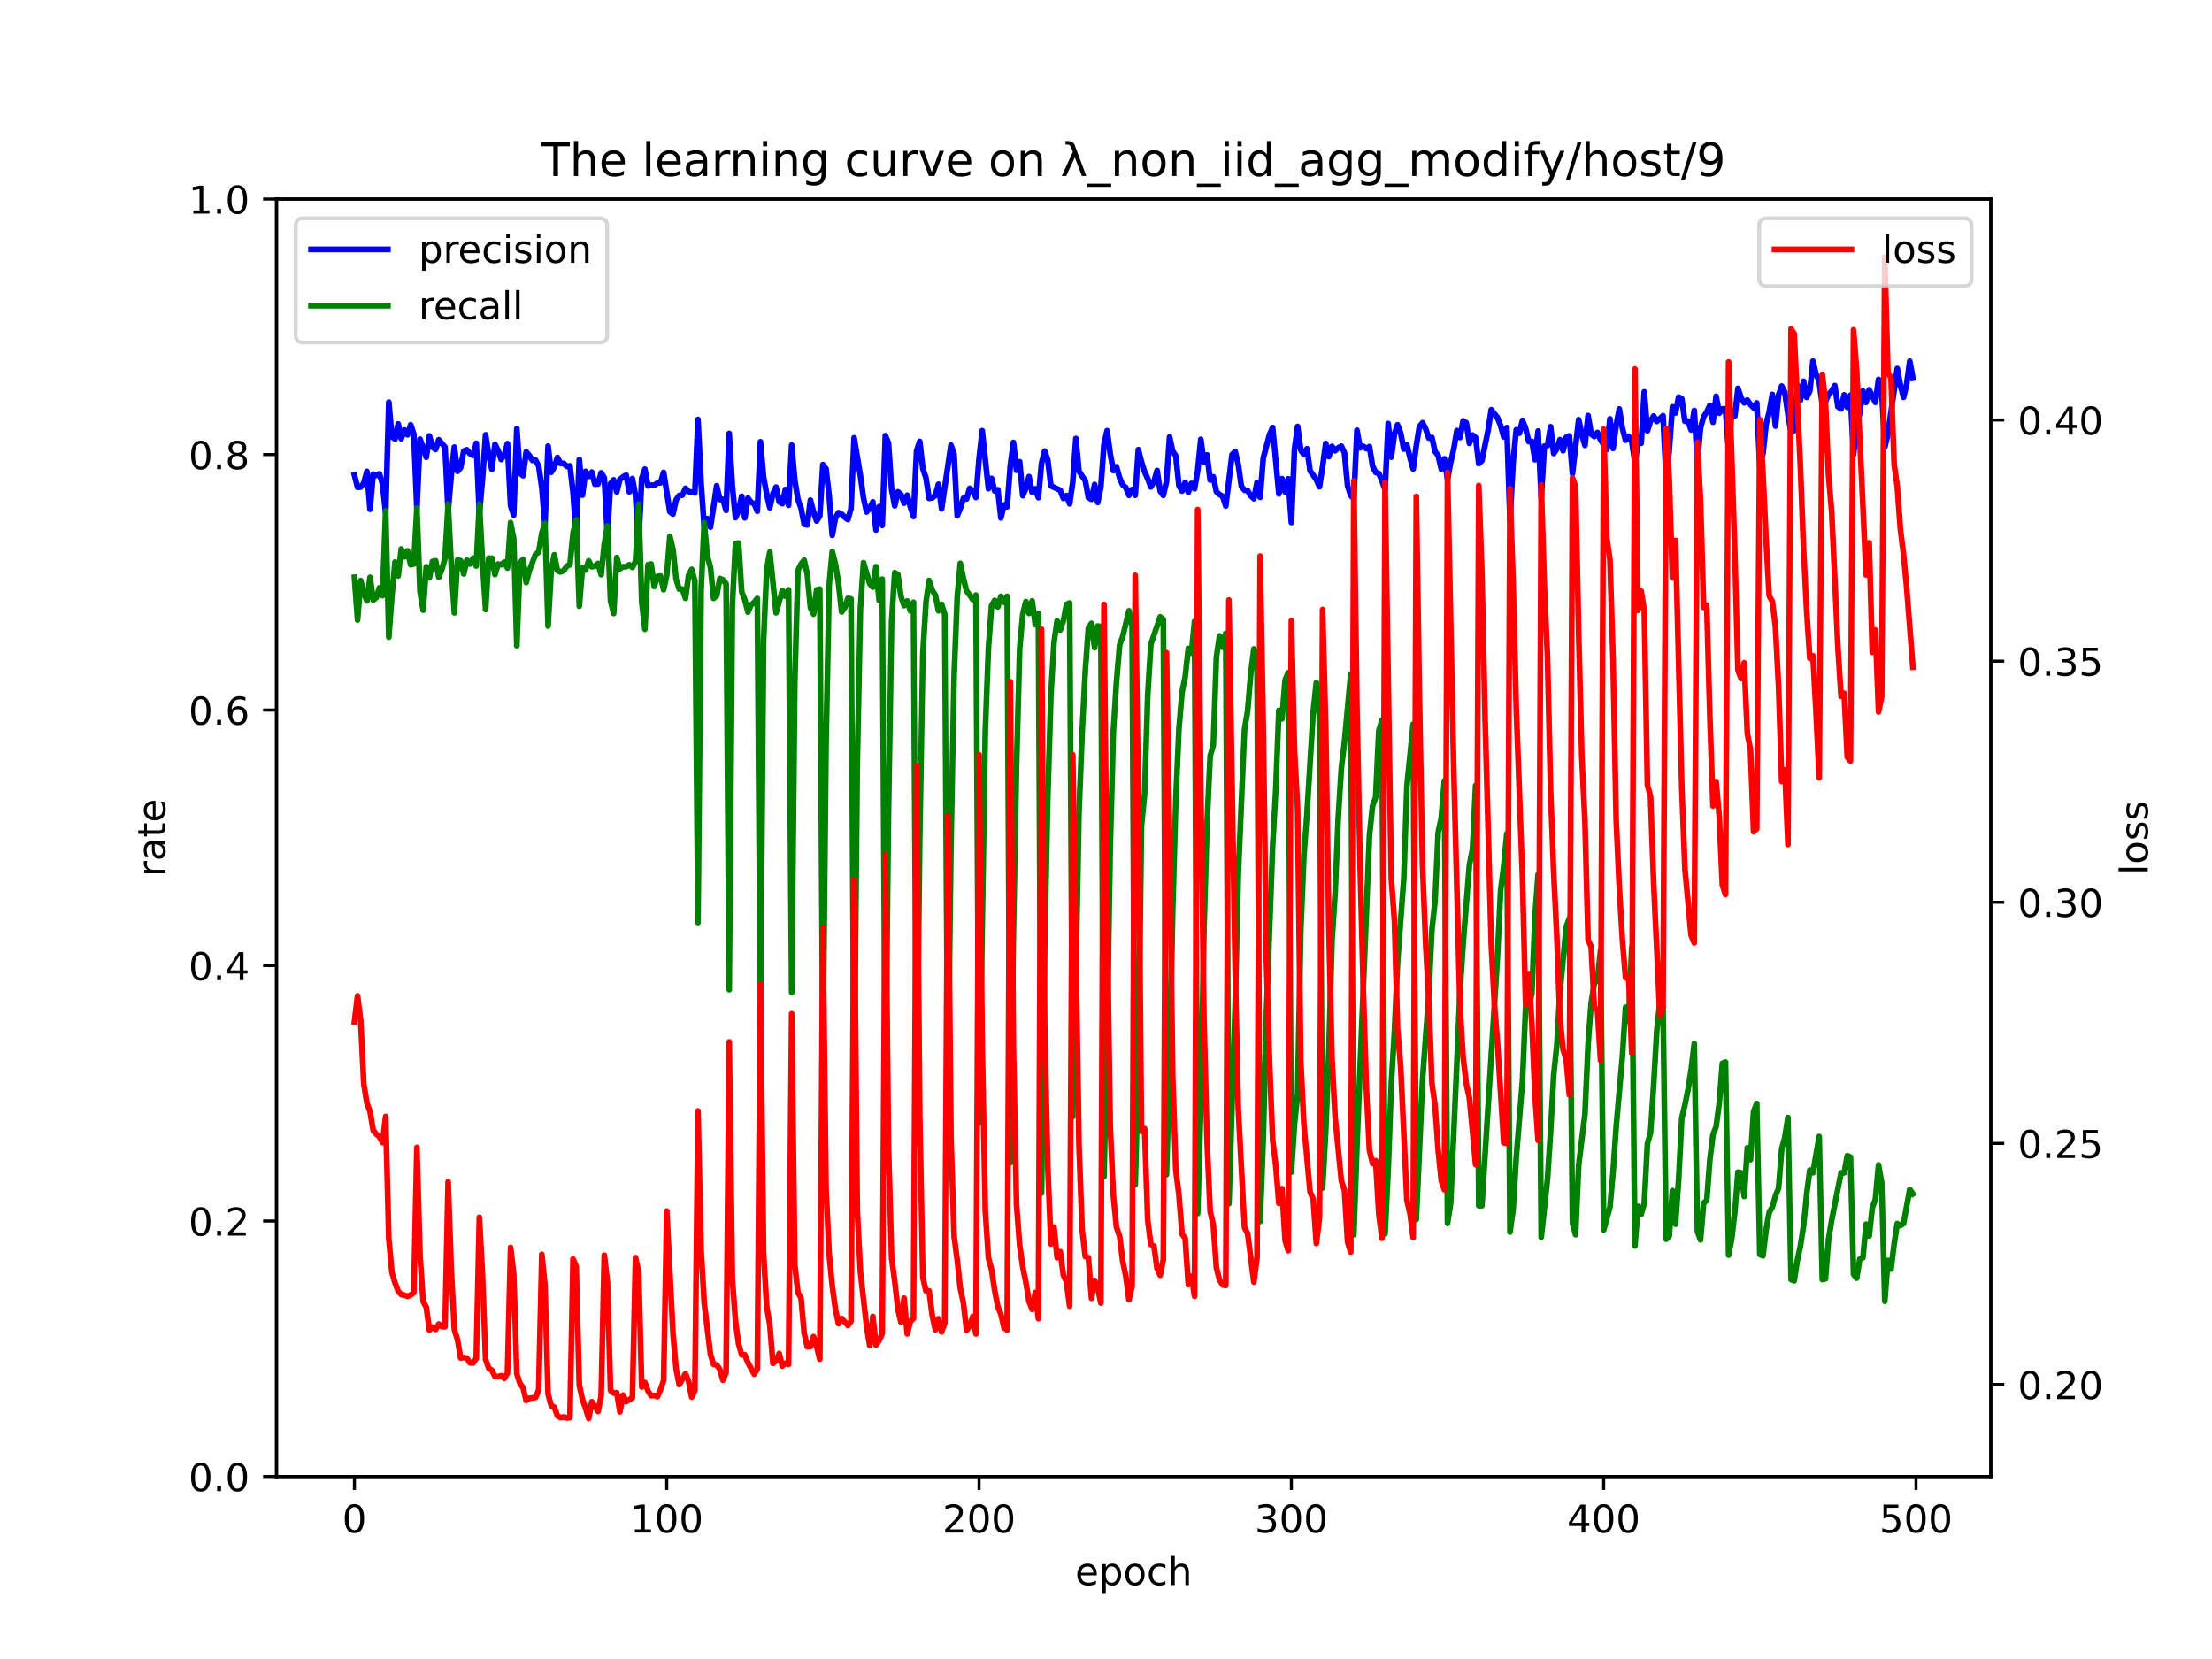 <?xml version="1.0" encoding="utf-8" standalone="no"?>
<!DOCTYPE svg PUBLIC "-//W3C//DTD SVG 1.1//EN"
  "http://www.w3.org/Graphics/SVG/1.1/DTD/svg11.dtd">
<!-- Created with matplotlib (https://matplotlib.org/) -->
<svg height="432pt" version="1.1" viewBox="0 0 576 432" width="576pt" xmlns="http://www.w3.org/2000/svg" xmlns:xlink="http://www.w3.org/1999/xlink">
 <defs>
  <style type="text/css">*{stroke-linecap:butt;stroke-linejoin:round;}</style>
 </defs>
 <g id="figure_1">
  <g id="patch_1">
   <path d="M 0 432 
L 576 432 
L 576 0 
L 0 0 
z
" style="fill:#ffffff;"/>
  </g>
  <g id="axes_1">
   <g id="patch_2">
    <path d="M 72 384.48 
L 518.4 384.48 
L 518.4 51.84 
L 72 51.84 
z
" style="fill:#ffffff;"/>
   </g>
   <g id="matplotlib.axis_1">
    <g id="xtick_1">
     <g id="line2d_1">
      <defs>
       <path d="M 0 0 
L 0 3.5 
" id="mf98f93868b" style="stroke:#000000;stroke-width:0.8;"/>
      </defs>
      <g>
       <use style="stroke:#000000;stroke-width:0.8;" x="92.291" xlink:href="#mf98f93868b" y="384.48"/>
      </g>
     </g>
     <g id="text_1">
      <!-- 0 -->
      <g transform="translate(89.11 399.078)scale(0.1 -0.1)">
       <defs>
        <path d="M 31.781 66.406 
Q 24.172 66.406 20.328 58.906 
Q 16.5 51.422 16.5 36.375 
Q 16.5 21.391 20.328 13.891 
Q 24.172 6.391 31.781 6.391 
Q 39.453 6.391 43.281 13.891 
Q 47.125 21.391 47.125 36.375 
Q 47.125 51.422 43.281 58.906 
Q 39.453 66.406 31.781 66.406 
z
M 31.781 74.219 
Q 44.047 74.219 50.516 64.516 
Q 56.984 54.828 56.984 36.375 
Q 56.984 17.969 50.516 8.266 
Q 44.047 -1.422 31.781 -1.422 
Q 19.531 -1.422 13.062 8.266 
Q 6.594 17.969 6.594 36.375 
Q 6.594 54.828 13.062 64.516 
Q 19.531 74.219 31.781 74.219 
z
" id="DejaVuSans-48"/>
       </defs>
       <use xlink:href="#DejaVuSans-48"/>
      </g>
     </g>
    </g>
    <g id="xtick_2">
     <g id="line2d_2">
      <g>
       <use style="stroke:#000000;stroke-width:0.8;" x="173.617" xlink:href="#mf98f93868b" y="384.48"/>
      </g>
     </g>
     <g id="text_2">
      <!-- 100 -->
      <g transform="translate(164.073 399.078)scale(0.1 -0.1)">
       <defs>
        <path d="M 12.406 8.297 
L 28.516 8.297 
L 28.516 63.922 
L 10.984 60.406 
L 10.984 69.391 
L 28.422 72.906 
L 38.281 72.906 
L 38.281 8.297 
L 54.391 8.297 
L 54.391 0 
L 12.406 0 
z
" id="DejaVuSans-49"/>
       </defs>
       <use xlink:href="#DejaVuSans-49"/>
       <use x="63.623" xlink:href="#DejaVuSans-48"/>
       <use x="127.246" xlink:href="#DejaVuSans-48"/>
      </g>
     </g>
    </g>
    <g id="xtick_3">
     <g id="line2d_3">
      <g>
       <use style="stroke:#000000;stroke-width:0.8;" x="254.943" xlink:href="#mf98f93868b" y="384.48"/>
      </g>
     </g>
     <g id="text_3">
      <!-- 200 -->
      <g transform="translate(245.4 399.078)scale(0.1 -0.1)">
       <defs>
        <path d="M 19.188 8.297 
L 53.609 8.297 
L 53.609 0 
L 7.328 0 
L 7.328 8.297 
Q 12.938 14.109 22.625 23.891 
Q 32.328 33.688 34.812 36.531 
Q 39.547 41.844 41.422 45.531 
Q 43.312 49.219 43.312 52.781 
Q 43.312 58.594 39.234 62.25 
Q 35.156 65.922 28.609 65.922 
Q 23.969 65.922 18.812 64.312 
Q 13.672 62.703 7.812 59.422 
L 7.812 69.391 
Q 13.766 71.781 18.938 73 
Q 24.125 74.219 28.422 74.219 
Q 39.75 74.219 46.484 68.547 
Q 53.219 62.891 53.219 53.422 
Q 53.219 48.922 51.531 44.891 
Q 49.859 40.875 45.406 35.406 
Q 44.188 33.984 37.641 27.219 
Q 31.109 20.453 19.188 8.297 
z
" id="DejaVuSans-50"/>
       </defs>
       <use xlink:href="#DejaVuSans-50"/>
       <use x="63.623" xlink:href="#DejaVuSans-48"/>
       <use x="127.246" xlink:href="#DejaVuSans-48"/>
      </g>
     </g>
    </g>
    <g id="xtick_4">
     <g id="line2d_4">
      <g>
       <use style="stroke:#000000;stroke-width:0.8;" x="336.27" xlink:href="#mf98f93868b" y="384.48"/>
      </g>
     </g>
     <g id="text_4">
      <!-- 300 -->
      <g transform="translate(326.726 399.078)scale(0.1 -0.1)">
       <defs>
        <path d="M 40.578 39.312 
Q 47.656 37.797 51.625 33 
Q 55.609 28.219 55.609 21.188 
Q 55.609 10.406 48.188 4.484 
Q 40.766 -1.422 27.094 -1.422 
Q 22.516 -1.422 17.656 -0.516 
Q 12.797 0.391 7.625 2.203 
L 7.625 11.719 
Q 11.719 9.328 16.594 8.109 
Q 21.484 6.891 26.812 6.891 
Q 36.078 6.891 40.938 10.547 
Q 45.797 14.203 45.797 21.188 
Q 45.797 27.641 41.281 31.266 
Q 36.766 34.906 28.719 34.906 
L 20.219 34.906 
L 20.219 43.016 
L 29.109 43.016 
Q 36.375 43.016 40.234 45.922 
Q 44.094 48.828 44.094 54.297 
Q 44.094 59.906 40.109 62.906 
Q 36.141 65.922 28.719 65.922 
Q 24.656 65.922 20.016 65.031 
Q 15.375 64.156 9.812 62.312 
L 9.812 71.094 
Q 15.438 72.656 20.344 73.438 
Q 25.25 74.219 29.594 74.219 
Q 40.828 74.219 47.359 69.109 
Q 53.906 64.016 53.906 55.328 
Q 53.906 49.266 50.438 45.094 
Q 46.969 40.922 40.578 39.312 
z
" id="DejaVuSans-51"/>
       </defs>
       <use xlink:href="#DejaVuSans-51"/>
       <use x="63.623" xlink:href="#DejaVuSans-48"/>
       <use x="127.246" xlink:href="#DejaVuSans-48"/>
      </g>
     </g>
    </g>
    <g id="xtick_5">
     <g id="line2d_5">
      <g>
       <use style="stroke:#000000;stroke-width:0.8;" x="417.596" xlink:href="#mf98f93868b" y="384.48"/>
      </g>
     </g>
     <g id="text_5">
      <!-- 400 -->
      <g transform="translate(408.052 399.078)scale(0.1 -0.1)">
       <defs>
        <path d="M 37.797 64.312 
L 12.891 25.391 
L 37.797 25.391 
z
M 35.203 72.906 
L 47.609 72.906 
L 47.609 25.391 
L 58.016 25.391 
L 58.016 17.188 
L 47.609 17.188 
L 47.609 0 
L 37.797 0 
L 37.797 17.188 
L 4.891 17.188 
L 4.891 26.703 
z
" id="DejaVuSans-52"/>
       </defs>
       <use xlink:href="#DejaVuSans-52"/>
       <use x="63.623" xlink:href="#DejaVuSans-48"/>
       <use x="127.246" xlink:href="#DejaVuSans-48"/>
      </g>
     </g>
    </g>
    <g id="xtick_6">
     <g id="line2d_6">
      <g>
       <use style="stroke:#000000;stroke-width:0.8;" x="498.922" xlink:href="#mf98f93868b" y="384.48"/>
      </g>
     </g>
     <g id="text_6">
      <!-- 500 -->
      <g transform="translate(489.379 399.078)scale(0.1 -0.1)">
       <defs>
        <path d="M 10.797 72.906 
L 49.516 72.906 
L 49.516 64.594 
L 19.828 64.594 
L 19.828 46.734 
Q 21.969 47.469 24.109 47.828 
Q 26.266 48.188 28.422 48.188 
Q 40.625 48.188 47.75 41.5 
Q 54.891 34.812 54.891 23.391 
Q 54.891 11.625 47.562 5.094 
Q 40.234 -1.422 26.906 -1.422 
Q 22.312 -1.422 17.547 -0.641 
Q 12.797 0.141 7.719 1.703 
L 7.719 11.625 
Q 12.109 9.234 16.797 8.062 
Q 21.484 6.891 26.703 6.891 
Q 35.156 6.891 40.078 11.328 
Q 45.016 15.766 45.016 23.391 
Q 45.016 31 40.078 35.438 
Q 35.156 39.891 26.703 39.891 
Q 22.75 39.891 18.812 39.016 
Q 14.891 38.141 10.797 36.281 
z
" id="DejaVuSans-53"/>
       </defs>
       <use xlink:href="#DejaVuSans-53"/>
       <use x="63.623" xlink:href="#DejaVuSans-48"/>
       <use x="127.246" xlink:href="#DejaVuSans-48"/>
      </g>
     </g>
    </g>
    <g id="text_7">
     <!-- epoch -->
     <g transform="translate(279.972 412.757)scale(0.1 -0.1)">
      <defs>
       <path d="M 56.203 29.594 
L 56.203 25.203 
L 14.891 25.203 
Q 15.484 15.922 20.484 11.062 
Q 25.484 6.203 34.422 6.203 
Q 39.594 6.203 44.453 7.469 
Q 49.312 8.734 54.109 11.281 
L 54.109 2.781 
Q 49.266 0.734 44.188 -0.344 
Q 39.109 -1.422 33.891 -1.422 
Q 20.797 -1.422 13.156 6.188 
Q 5.516 13.812 5.516 26.812 
Q 5.516 40.234 12.766 48.109 
Q 20.016 56 32.328 56 
Q 43.359 56 49.781 48.891 
Q 56.203 41.797 56.203 29.594 
z
M 47.219 32.234 
Q 47.125 39.594 43.094 43.984 
Q 39.062 48.391 32.422 48.391 
Q 24.906 48.391 20.391 44.141 
Q 15.875 39.891 15.188 32.172 
z
" id="DejaVuSans-101"/>
       <path d="M 18.109 8.203 
L 18.109 -20.797 
L 9.078 -20.797 
L 9.078 54.688 
L 18.109 54.688 
L 18.109 46.391 
Q 20.953 51.266 25.266 53.625 
Q 29.594 56 35.594 56 
Q 45.562 56 51.781 48.094 
Q 58.016 40.188 58.016 27.297 
Q 58.016 14.406 51.781 6.484 
Q 45.562 -1.422 35.594 -1.422 
Q 29.594 -1.422 25.266 0.953 
Q 20.953 3.328 18.109 8.203 
z
M 48.688 27.297 
Q 48.688 37.203 44.609 42.844 
Q 40.531 48.484 33.406 48.484 
Q 26.266 48.484 22.188 42.844 
Q 18.109 37.203 18.109 27.297 
Q 18.109 17.391 22.188 11.75 
Q 26.266 6.109 33.406 6.109 
Q 40.531 6.109 44.609 11.75 
Q 48.688 17.391 48.688 27.297 
z
" id="DejaVuSans-112"/>
       <path d="M 30.609 48.391 
Q 23.391 48.391 19.188 42.75 
Q 14.984 37.109 14.984 27.297 
Q 14.984 17.484 19.156 11.844 
Q 23.344 6.203 30.609 6.203 
Q 37.797 6.203 41.984 11.859 
Q 46.188 17.531 46.188 27.297 
Q 46.188 37.016 41.984 42.703 
Q 37.797 48.391 30.609 48.391 
z
M 30.609 56 
Q 42.328 56 49.016 48.375 
Q 55.719 40.766 55.719 27.297 
Q 55.719 13.875 49.016 6.219 
Q 42.328 -1.422 30.609 -1.422 
Q 18.844 -1.422 12.172 6.219 
Q 5.516 13.875 5.516 27.297 
Q 5.516 40.766 12.172 48.375 
Q 18.844 56 30.609 56 
z
" id="DejaVuSans-111"/>
       <path d="M 48.781 52.594 
L 48.781 44.188 
Q 44.969 46.297 41.141 47.344 
Q 37.312 48.391 33.406 48.391 
Q 24.656 48.391 19.812 42.844 
Q 14.984 37.312 14.984 27.297 
Q 14.984 17.281 19.812 11.734 
Q 24.656 6.203 33.406 6.203 
Q 37.312 6.203 41.141 7.25 
Q 44.969 8.297 48.781 10.406 
L 48.781 2.094 
Q 45.016 0.344 40.984 -0.531 
Q 36.969 -1.422 32.422 -1.422 
Q 20.062 -1.422 12.781 6.344 
Q 5.516 14.109 5.516 27.297 
Q 5.516 40.672 12.859 48.328 
Q 20.219 56 33.016 56 
Q 37.156 56 41.109 55.141 
Q 45.062 54.297 48.781 52.594 
z
" id="DejaVuSans-99"/>
       <path d="M 54.891 33.016 
L 54.891 0 
L 45.906 0 
L 45.906 32.719 
Q 45.906 40.484 42.875 44.328 
Q 39.844 48.188 33.797 48.188 
Q 26.516 48.188 22.312 43.547 
Q 18.109 38.922 18.109 30.906 
L 18.109 0 
L 9.078 0 
L 9.078 75.984 
L 18.109 75.984 
L 18.109 46.188 
Q 21.344 51.125 25.703 53.562 
Q 30.078 56 35.797 56 
Q 45.219 56 50.047 50.172 
Q 54.891 44.344 54.891 33.016 
z
" id="DejaVuSans-104"/>
      </defs>
      <use xlink:href="#DejaVuSans-101"/>
      <use x="61.523" xlink:href="#DejaVuSans-112"/>
      <use x="125" xlink:href="#DejaVuSans-111"/>
      <use x="186.182" xlink:href="#DejaVuSans-99"/>
      <use x="241.162" xlink:href="#DejaVuSans-104"/>
     </g>
    </g>
   </g>
   <g id="matplotlib.axis_2">
    <g id="ytick_1">
     <g id="line2d_7">
      <defs>
       <path d="M 0 0 
L -3.5 0 
" id="m368525b324" style="stroke:#000000;stroke-width:0.8;"/>
      </defs>
      <g>
       <use style="stroke:#000000;stroke-width:0.8;" x="72" xlink:href="#m368525b324" y="384.48"/>
      </g>
     </g>
     <g id="text_8">
      <!-- 0.0 -->
      <g transform="translate(49.097 388.279)scale(0.1 -0.1)">
       <defs>
        <path d="M 10.688 12.406 
L 21 12.406 
L 21 0 
L 10.688 0 
z
" id="DejaVuSans-46"/>
       </defs>
       <use xlink:href="#DejaVuSans-48"/>
       <use x="63.623" xlink:href="#DejaVuSans-46"/>
       <use x="95.41" xlink:href="#DejaVuSans-48"/>
      </g>
     </g>
    </g>
    <g id="ytick_2">
     <g id="line2d_8">
      <g>
       <use style="stroke:#000000;stroke-width:0.8;" x="72" xlink:href="#m368525b324" y="317.952"/>
      </g>
     </g>
     <g id="text_9">
      <!-- 0.2 -->
      <g transform="translate(49.097 321.751)scale(0.1 -0.1)">
       <use xlink:href="#DejaVuSans-48"/>
       <use x="63.623" xlink:href="#DejaVuSans-46"/>
       <use x="95.41" xlink:href="#DejaVuSans-50"/>
      </g>
     </g>
    </g>
    <g id="ytick_3">
     <g id="line2d_9">
      <g>
       <use style="stroke:#000000;stroke-width:0.8;" x="72" xlink:href="#m368525b324" y="251.424"/>
      </g>
     </g>
     <g id="text_10">
      <!-- 0.4 -->
      <g transform="translate(49.097 255.223)scale(0.1 -0.1)">
       <use xlink:href="#DejaVuSans-48"/>
       <use x="63.623" xlink:href="#DejaVuSans-46"/>
       <use x="95.41" xlink:href="#DejaVuSans-52"/>
      </g>
     </g>
    </g>
    <g id="ytick_4">
     <g id="line2d_10">
      <g>
       <use style="stroke:#000000;stroke-width:0.8;" x="72" xlink:href="#m368525b324" y="184.896"/>
      </g>
     </g>
     <g id="text_11">
      <!-- 0.6 -->
      <g transform="translate(49.097 188.695)scale(0.1 -0.1)">
       <defs>
        <path d="M 33.016 40.375 
Q 26.375 40.375 22.484 35.828 
Q 18.609 31.297 18.609 23.391 
Q 18.609 15.531 22.484 10.953 
Q 26.375 6.391 33.016 6.391 
Q 39.656 6.391 43.531 10.953 
Q 47.406 15.531 47.406 23.391 
Q 47.406 31.297 43.531 35.828 
Q 39.656 40.375 33.016 40.375 
z
M 52.594 71.297 
L 52.594 62.312 
Q 48.875 64.062 45.094 64.984 
Q 41.312 65.922 37.594 65.922 
Q 27.828 65.922 22.672 59.328 
Q 17.531 52.734 16.797 39.406 
Q 19.672 43.656 24.016 45.922 
Q 28.375 48.188 33.594 48.188 
Q 44.578 48.188 50.953 41.516 
Q 57.328 34.859 57.328 23.391 
Q 57.328 12.156 50.688 5.359 
Q 44.047 -1.422 33.016 -1.422 
Q 20.359 -1.422 13.672 8.266 
Q 6.984 17.969 6.984 36.375 
Q 6.984 53.656 15.188 63.938 
Q 23.391 74.219 37.203 74.219 
Q 40.922 74.219 44.703 73.484 
Q 48.484 72.75 52.594 71.297 
z
" id="DejaVuSans-54"/>
       </defs>
       <use xlink:href="#DejaVuSans-48"/>
       <use x="63.623" xlink:href="#DejaVuSans-46"/>
       <use x="95.41" xlink:href="#DejaVuSans-54"/>
      </g>
     </g>
    </g>
    <g id="ytick_5">
     <g id="line2d_11">
      <g>
       <use style="stroke:#000000;stroke-width:0.8;" x="72" xlink:href="#m368525b324" y="118.368"/>
      </g>
     </g>
     <g id="text_12">
      <!-- 0.8 -->
      <g transform="translate(49.097 122.167)scale(0.1 -0.1)">
       <defs>
        <path d="M 31.781 34.625 
Q 24.75 34.625 20.719 30.859 
Q 16.703 27.094 16.703 20.516 
Q 16.703 13.922 20.719 10.156 
Q 24.75 6.391 31.781 6.391 
Q 38.812 6.391 42.859 10.172 
Q 46.922 13.969 46.922 20.516 
Q 46.922 27.094 42.891 30.859 
Q 38.875 34.625 31.781 34.625 
z
M 21.922 38.812 
Q 15.578 40.375 12.031 44.719 
Q 8.5 49.078 8.5 55.328 
Q 8.5 64.062 14.719 69.141 
Q 20.953 74.219 31.781 74.219 
Q 42.672 74.219 48.875 69.141 
Q 55.078 64.062 55.078 55.328 
Q 55.078 49.078 51.531 44.719 
Q 48 40.375 41.703 38.812 
Q 48.828 37.156 52.797 32.312 
Q 56.781 27.484 56.781 20.516 
Q 56.781 9.906 50.312 4.234 
Q 43.844 -1.422 31.781 -1.422 
Q 19.734 -1.422 13.25 4.234 
Q 6.781 9.906 6.781 20.516 
Q 6.781 27.484 10.781 32.312 
Q 14.797 37.156 21.922 38.812 
z
M 18.312 54.391 
Q 18.312 48.734 21.844 45.562 
Q 25.391 42.391 31.781 42.391 
Q 38.141 42.391 41.719 45.562 
Q 45.312 48.734 45.312 54.391 
Q 45.312 60.062 41.719 63.234 
Q 38.141 66.406 31.781 66.406 
Q 25.391 66.406 21.844 63.234 
Q 18.312 60.062 18.312 54.391 
z
" id="DejaVuSans-56"/>
       </defs>
       <use xlink:href="#DejaVuSans-48"/>
       <use x="63.623" xlink:href="#DejaVuSans-46"/>
       <use x="95.41" xlink:href="#DejaVuSans-56"/>
      </g>
     </g>
    </g>
    <g id="ytick_6">
     <g id="line2d_12">
      <g>
       <use style="stroke:#000000;stroke-width:0.8;" x="72" xlink:href="#m368525b324" y="51.84"/>
      </g>
     </g>
     <g id="text_13">
      <!-- 1.0 -->
      <g transform="translate(49.097 55.639)scale(0.1 -0.1)">
       <use xlink:href="#DejaVuSans-49"/>
       <use x="63.623" xlink:href="#DejaVuSans-46"/>
       <use x="95.41" xlink:href="#DejaVuSans-48"/>
      </g>
     </g>
    </g>
    <g id="text_14">
     <!-- rate -->
     <g transform="translate(43.017 228.316)rotate(-90)scale(0.1 -0.1)">
      <defs>
       <path d="M 41.109 46.297 
Q 39.594 47.172 37.812 47.578 
Q 36.031 48 33.891 48 
Q 26.266 48 22.188 43.047 
Q 18.109 38.094 18.109 28.812 
L 18.109 0 
L 9.078 0 
L 9.078 54.688 
L 18.109 54.688 
L 18.109 46.188 
Q 20.953 51.172 25.484 53.578 
Q 30.031 56 36.531 56 
Q 37.453 56 38.578 55.875 
Q 39.703 55.766 41.062 55.516 
z
" id="DejaVuSans-114"/>
       <path d="M 34.281 27.484 
Q 23.391 27.484 19.188 25 
Q 14.984 22.516 14.984 16.5 
Q 14.984 11.719 18.141 8.906 
Q 21.297 6.109 26.703 6.109 
Q 34.188 6.109 38.703 11.406 
Q 43.219 16.703 43.219 25.484 
L 43.219 27.484 
z
M 52.203 31.203 
L 52.203 0 
L 43.219 0 
L 43.219 8.297 
Q 40.141 3.328 35.547 0.953 
Q 30.953 -1.422 24.312 -1.422 
Q 15.922 -1.422 10.953 3.297 
Q 6 8.016 6 15.922 
Q 6 25.141 12.172 29.828 
Q 18.359 34.516 30.609 34.516 
L 43.219 34.516 
L 43.219 35.406 
Q 43.219 41.609 39.141 45 
Q 35.062 48.391 27.688 48.391 
Q 23 48.391 18.547 47.266 
Q 14.109 46.141 10.016 43.891 
L 10.016 52.203 
Q 14.938 54.109 19.578 55.047 
Q 24.219 56 28.609 56 
Q 40.484 56 46.344 49.844 
Q 52.203 43.703 52.203 31.203 
z
" id="DejaVuSans-97"/>
       <path d="M 18.312 70.219 
L 18.312 54.688 
L 36.812 54.688 
L 36.812 47.703 
L 18.312 47.703 
L 18.312 18.016 
Q 18.312 11.328 20.141 9.422 
Q 21.969 7.516 27.594 7.516 
L 36.812 7.516 
L 36.812 0 
L 27.594 0 
Q 17.188 0 13.234 3.875 
Q 9.281 7.766 9.281 18.016 
L 9.281 47.703 
L 2.688 47.703 
L 2.688 54.688 
L 9.281 54.688 
L 9.281 70.219 
z
" id="DejaVuSans-116"/>
      </defs>
      <use xlink:href="#DejaVuSans-114"/>
      <use x="41.113" xlink:href="#DejaVuSans-97"/>
      <use x="102.393" xlink:href="#DejaVuSans-116"/>
      <use x="141.602" xlink:href="#DejaVuSans-101"/>
     </g>
    </g>
   </g>
   <g id="line2d_13">
    <path clip-path="url(#p1b536a2060)" d="M 92.291 123.676 
L 93.104 126.905 
L 93.917 126.839 
L 94.731 125.751 
L 95.544 122.745 
L 96.357 132.627 
L 97.17 123.44 
L 97.984 123.791 
L 98.797 123.378 
L 99.61 126.052 
L 100.424 133.567 
L 101.237 104.714 
L 102.05 113.713 
L 102.863 114.324 
L 103.677 110.388 
L 104.49 114.242 
L 105.303 111.969 
L 106.116 113.228 
L 106.93 110.61 
L 107.743 112.995 
L 108.556 132.513 
L 109.369 114.356 
L 110.996 119.078 
L 111.809 113.526 
L 112.622 116.463 
L 113.436 117.031 
L 114.249 114.52 
L 115.876 116.422 
L 116.689 133.272 
L 117.502 123.649 
L 118.315 116.425 
L 119.129 122.734 
L 119.942 121.768 
L 120.755 117.447 
L 121.568 117.121 
L 122.382 118.155 
L 123.195 118.57 
L 124.008 115.432 
L 124.821 133.829 
L 125.635 124.722 
L 126.448 113.227 
L 127.261 118.495 
L 128.074 122.178 
L 128.888 115.689 
L 129.701 117.305 
L 130.514 119.641 
L 131.328 118.468 
L 132.141 115.509 
L 132.954 131.727 
L 133.767 134.135 
L 134.581 111.614 
L 135.394 123.237 
L 136.207 123.879 
L 137.02 117.652 
L 137.834 118.609 
L 138.647 119.882 
L 139.46 119.821 
L 140.273 121.365 
L 141.087 127.002 
L 141.9 136.766 
L 142.713 116.158 
L 143.526 122.964 
L 144.34 121.629 
L 145.153 119.137 
L 145.966 120.69 
L 146.78 120.668 
L 147.593 121.441 
L 148.406 121.301 
L 149.219 128.247 
L 150.033 139.669 
L 150.846 119.625 
L 151.659 128.934 
L 152.472 122.747 
L 153.286 124.062 
L 154.099 122.934 
L 154.912 126.075 
L 155.725 126.034 
L 156.539 123.112 
L 157.352 124.417 
L 158.165 139.43 
L 158.978 125.927 
L 159.792 124.951 
L 160.605 128.082 
L 161.418 124.859 
L 162.232 124.17 
L 163.045 123.715 
L 163.858 128.066 
L 164.671 124.63 
L 165.485 128.998 
L 166.298 141.487 
L 167.111 124.53 
L 167.924 122.165 
L 168.738 126.536 
L 169.551 126.313 
L 170.364 126.403 
L 171.177 125.787 
L 171.991 125.717 
L 172.804 123.002 
L 174.43 133.25 
L 175.244 133.868 
L 176.057 130.156 
L 176.87 129.02 
L 177.684 128.929 
L 178.497 127.163 
L 179.31 127.997 
L 180.937 128.359 
L 181.75 109.219 
L 182.563 125.826 
L 183.376 137.181 
L 184.19 135.063 
L 185.003 137.271 
L 186.629 126.497 
L 187.443 130.059 
L 188.256 130.028 
L 189.069 132.894 
L 189.882 112.863 
L 190.696 126.504 
L 191.509 134.792 
L 192.322 133.087 
L 193.136 129.231 
L 193.949 134.847 
L 194.762 129.696 
L 195.575 130.804 
L 196.389 131.146 
L 197.202 133.127 
L 198.015 115.036 
L 198.828 124.192 
L 199.642 128.705 
L 200.455 132.199 
L 201.268 128.534 
L 202.081 126.837 
L 202.895 130.663 
L 203.708 131.154 
L 204.521 127.46 
L 205.334 131.57 
L 206.148 115.915 
L 206.961 124.995 
L 207.774 130.026 
L 208.588 132.277 
L 209.401 136.504 
L 210.214 136.705 
L 211.027 130.228 
L 211.841 133.327 
L 212.654 135.668 
L 213.467 134.337 
L 214.28 120.992 
L 215.094 122.068 
L 215.907 129.083 
L 216.72 139.4 
L 217.533 134.952 
L 218.347 133.497 
L 219.16 133.854 
L 219.973 134.69 
L 220.786 135.287 
L 221.6 132.384 
L 222.413 114.005 
L 224.039 123.846 
L 224.853 129.67 
L 225.666 133.309 
L 226.479 132.3 
L 227.293 130.689 
L 228.106 137.99 
L 228.919 131.931 
L 229.732 136.807 
L 230.546 113.425 
L 231.359 115.416 
L 232.172 127.5 
L 232.985 131.724 
L 233.799 128.067 
L 234.612 128.777 
L 235.425 131.02 
L 236.238 128.952 
L 237.052 131.977 
L 237.865 134.508 
L 238.678 117.414 
L 239.491 114.943 
L 240.305 122.053 
L 241.118 124.436 
L 241.931 129.769 
L 242.745 129.652 
L 243.558 129.004 
L 244.371 126.101 
L 245.184 132.506 
L 247.624 115.928 
L 248.437 118.293 
L 249.251 134.311 
L 250.064 132.389 
L 250.877 129.745 
L 251.69 129.925 
L 252.504 127.159 
L 253.317 127.719 
L 254.13 129.536 
L 254.943 119.48 
L 255.757 112.155 
L 257.383 127.246 
L 258.197 124.575 
L 259.01 127.853 
L 259.823 127.518 
L 260.636 134.868 
L 261.45 131.474 
L 262.263 131.963 
L 263.076 121.24 
L 263.889 115.206 
L 264.703 122.47 
L 265.516 120.249 
L 266.329 129.067 
L 267.142 127.135 
L 267.956 124.107 
L 268.769 128.247 
L 269.582 127.286 
L 270.395 129.583 
L 271.209 120.624 
L 272.022 117.463 
L 272.835 119.784 
L 273.649 126.514 
L 276.088 127.677 
L 276.902 129.787 
L 277.715 129.05 
L 278.528 131.199 
L 279.341 125.552 
L 280.155 114.185 
L 280.968 122.655 
L 281.781 123.994 
L 282.594 125.058 
L 283.408 129.564 
L 284.221 130.021 
L 285.034 126.166 
L 285.847 130.825 
L 286.661 126.774 
L 287.474 115.642 
L 288.287 112.151 
L 289.101 118.149 
L 289.914 122.534 
L 290.727 121.527 
L 291.54 124.42 
L 292.354 126.288 
L 293.167 126.947 
L 293.98 128.975 
L 294.793 127.46 
L 295.607 128.959 
L 296.42 117.093 
L 297.233 120.265 
L 298.046 122.839 
L 298.86 124.639 
L 299.673 126.797 
L 300.486 125.401 
L 301.299 122.513 
L 302.113 127.897 
L 302.926 129.005 
L 303.739 125.401 
L 304.553 113.778 
L 305.366 117.484 
L 306.179 118.723 
L 306.992 126.454 
L 307.806 127.868 
L 308.619 125.621 
L 309.432 128.189 
L 310.245 125.875 
L 311.059 127.279 
L 311.872 122.556 
L 312.685 114.4 
L 313.498 120.366 
L 314.312 118.455 
L 315.125 125.002 
L 315.938 124.15 
L 316.751 128.04 
L 317.565 128.763 
L 318.378 129.26 
L 319.191 131.763 
L 320.818 118.406 
L 321.631 117.571 
L 322.444 120.95 
L 323.258 126.67 
L 324.071 127.639 
L 324.884 127.773 
L 325.697 129.108 
L 326.511 129.851 
L 327.324 125.642 
L 328.137 129.497 
L 328.95 119.317 
L 330.577 113.196 
L 331.39 111.324 
L 333.017 128.623 
L 333.83 124.64 
L 334.643 128.091 
L 335.457 124.669 
L 336.27 136.06 
L 337.083 116.986 
L 337.896 111.051 
L 338.71 117.165 
L 339.523 118.399 
L 340.336 116.85 
L 341.149 122.611 
L 342.776 124.875 
L 343.589 126.746 
L 344.402 121.506 
L 345.216 115.463 
L 346.029 118.894 
L 346.842 116.23 
L 347.655 117.37 
L 348.469 116.625 
L 349.282 116.179 
L 350.095 117.913 
L 350.909 126.567 
L 351.722 129.001 
L 352.535 129.903 
L 353.348 112.031 
L 354.162 116.599 
L 354.975 116.198 
L 355.788 116.818 
L 356.601 116.299 
L 357.415 121.364 
L 358.228 123.008 
L 359.041 123.282 
L 359.854 125.168 
L 360.668 127.555 
L 361.481 110.287 
L 362.294 119.031 
L 363.107 113.019 
L 363.921 110.621 
L 364.734 112.804 
L 365.547 116.933 
L 366.361 115.844 
L 367.174 119.242 
L 367.987 122.115 
L 368.8 116.05 
L 369.614 111.056 
L 370.427 110.08 
L 371.24 111.692 
L 372.053 114.063 
L 372.867 113.9 
L 373.68 117.573 
L 374.493 118.602 
L 375.306 122.147 
L 376.12 119.468 
L 376.933 124.851 
L 377.746 120.433 
L 378.559 116.917 
L 379.373 112.123 
L 380.186 113.935 
L 380.999 109.579 
L 381.812 110.101 
L 382.626 115.447 
L 383.439 113.289 
L 384.252 113.946 
L 385.066 120.735 
L 385.879 119.941 
L 387.505 112.008 
L 388.319 106.683 
L 389.945 108.758 
L 390.758 110.844 
L 391.572 113.765 
L 392.385 111.356 
L 393.198 135.616 
L 394.011 120.393 
L 394.825 111.924 
L 395.638 112.816 
L 396.451 109.465 
L 397.264 111.535 
L 398.078 114.974 
L 398.891 114.918 
L 399.704 119.703 
L 400.518 112.252 
L 401.331 129.65 
L 402.144 116.181 
L 402.957 116.033 
L 403.771 111.117 
L 404.584 118.09 
L 405.397 116.919 
L 406.21 114.488 
L 407.024 117.369 
L 407.837 113.881 
L 408.65 113.499 
L 409.463 123.354 
L 411.09 109.281 
L 411.903 113.184 
L 412.716 115.974 
L 413.53 108.219 
L 414.343 113.035 
L 415.156 113.673 
L 415.97 112.619 
L 416.783 114.529 
L 418.409 117.07 
L 419.223 109.068 
L 420.036 116.768 
L 420.849 110.687 
L 421.662 106.494 
L 422.476 111.538 
L 423.289 114.631 
L 424.102 113.611 
L 424.915 115.037 
L 425.729 120.408 
L 426.542 115.398 
L 427.355 115.433 
L 428.168 102.033 
L 428.982 112.177 
L 429.795 109.667 
L 430.608 108.327 
L 431.422 109.74 
L 433.048 108.246 
L 433.861 124.768 
L 434.675 117.189 
L 435.488 105.935 
L 436.301 107.539 
L 437.114 103.402 
L 437.928 103.846 
L 438.741 109.686 
L 439.554 109.639 
L 440.367 111.954 
L 441.181 106.878 
L 441.994 120.389 
L 442.807 111.462 
L 443.62 108.526 
L 444.434 107.268 
L 445.247 105.55 
L 446.06 109.961 
L 446.874 103.176 
L 447.687 107.603 
L 448.5 106.469 
L 449.313 106.431 
L 450.127 117.682 
L 450.94 106.985 
L 451.753 108.319 
L 452.566 101.122 
L 453.38 103.606 
L 454.193 104.901 
L 455.006 104.168 
L 455.819 105.337 
L 456.633 106.187 
L 457.446 104.916 
L 458.259 121.32 
L 459.072 118.081 
L 459.886 110.464 
L 460.699 107.253 
L 461.512 102.712 
L 462.326 110.953 
L 463.139 102.832 
L 463.952 100.525 
L 464.765 102.128 
L 465.579 108.006 
L 466.392 112.567 
L 467.205 112.117 
L 468.018 100.258 
L 468.832 104.194 
L 469.645 99.272 
L 470.458 103.473 
L 471.271 101.785 
L 472.085 94.039 
L 472.898 97.493 
L 473.711 99.24 
L 474.524 105.408 
L 475.338 104.579 
L 476.151 102.741 
L 476.964 101.795 
L 477.778 100.399 
L 478.591 105.917 
L 479.404 106.465 
L 480.217 102.827 
L 481.031 106.049 
L 481.844 102.914 
L 482.657 118.341 
L 483.47 111.692 
L 484.284 107.393 
L 485.097 101.796 
L 485.91 104.796 
L 486.723 101.473 
L 488.35 104.787 
L 489.163 98.804 
L 489.976 101.281 
L 490.79 116.436 
L 491.603 113.022 
L 494.043 95.953 
L 494.856 100.31 
L 495.669 103.463 
L 496.483 100.073 
L 497.296 94.038 
L 498.109 98.464 
L 498.109 98.464 
" style="fill:none;stroke:#0000ff;stroke-linecap:square;stroke-width:1.5;"/>
   </g>
   <g id="line2d_14">
    <path clip-path="url(#p1b536a2060)" d="M 92.291 150.317 
L 93.104 161.441 
L 93.917 151.161 
L 94.731 154.442 
L 95.544 156.478 
L 96.357 150.322 
L 97.17 156.285 
L 97.984 155.61 
L 98.797 153.047 
L 99.61 155.101 
L 100.424 132.995 
L 101.237 165.92 
L 102.05 155.125 
L 102.863 146.364 
L 103.677 149.952 
L 104.49 142.947 
L 105.303 144.99 
L 106.116 143.442 
L 106.93 147.042 
L 107.743 146.873 
L 108.556 132.301 
L 109.369 154.061 
L 110.183 158.895 
L 110.996 147.567 
L 111.809 150.476 
L 112.622 146.191 
L 113.436 146.01 
L 114.249 150.301 
L 115.062 148.24 
L 115.876 145.33 
L 116.689 131.26 
L 117.502 147.201 
L 118.315 159.584 
L 119.129 145.84 
L 119.942 146.007 
L 120.755 149.443 
L 121.568 145.848 
L 122.382 146.879 
L 123.195 145.344 
L 124.008 147.391 
L 124.821 131.271 
L 125.635 146.19 
L 126.448 158.704 
L 127.261 145.358 
L 128.074 145.348 
L 128.888 149.627 
L 129.701 146.876 
L 130.514 147.067 
L 131.328 146.365 
L 132.141 147.908 
L 132.954 136.076 
L 133.767 140.334 
L 134.581 168.166 
L 135.394 146.542 
L 136.207 145.682 
L 137.02 151.691 
L 137.834 148.595 
L 139.46 144.317 
L 140.273 143.808 
L 141.087 138.819 
L 141.9 136.245 
L 142.713 163.013 
L 143.526 148.609 
L 144.34 144.454 
L 145.153 148.594 
L 145.966 148.934 
L 146.78 148.598 
L 147.593 147.393 
L 148.406 147.068 
L 149.219 138.816 
L 150.033 135.377 
L 150.846 157.848 
L 151.659 147.946 
L 152.472 148.434 
L 153.286 146.033 
L 154.099 147.585 
L 154.912 147.424 
L 155.725 146.725 
L 156.539 149.644 
L 157.352 141.738 
L 158.165 136.916 
L 158.978 156.493 
L 159.792 159.748 
L 160.605 145.181 
L 161.418 148.109 
L 162.232 147.587 
L 163.045 147.565 
L 163.858 147.051 
L 164.671 147.733 
L 165.485 146.189 
L 166.298 131.27 
L 167.111 156.816 
L 167.924 163.866 
L 168.738 147.054 
L 169.551 146.865 
L 170.364 152.712 
L 171.177 150.136 
L 171.991 149.968 
L 172.804 153.564 
L 173.617 149.798 
L 174.43 139.655 
L 175.244 143.085 
L 176.057 150.821 
L 176.87 153.399 
L 177.684 153.391 
L 178.497 155.788 
L 179.31 149.786 
L 180.123 148.247 
L 180.937 151.34 
L 181.75 240.218 
L 182.563 153.736 
L 183.376 136.079 
L 184.19 144.82 
L 185.003 147.721 
L 185.816 155.802 
L 186.629 155.104 
L 187.443 150.638 
L 188.256 150.983 
L 189.069 152.013 
L 189.882 257.714 
L 190.696 157.877 
L 191.509 141.553 
L 192.322 141.404 
L 193.136 154.112 
L 193.949 156.162 
L 194.762 159.403 
L 195.575 157.529 
L 196.389 156.84 
L 197.202 155.832 
L 198.015 263.568 
L 198.828 166.782 
L 199.642 148.227 
L 200.455 143.778 
L 202.081 159.562 
L 203.708 153.746 
L 204.521 155.288 
L 205.334 153.575 
L 206.148 258.424 
L 206.961 177.242 
L 207.774 148.57 
L 208.588 146.892 
L 209.401 145.846 
L 210.214 149.621 
L 211.027 158.197 
L 211.841 159.916 
L 212.654 153.586 
L 213.467 153.409 
L 214.28 274.517 
L 215.094 193.911 
L 215.907 152.354 
L 216.72 143.609 
L 217.533 146.849 
L 218.347 151.854 
L 219.16 159.358 
L 219.973 158.198 
L 220.786 155.792 
L 221.6 155.959 
L 222.413 283.4 
L 223.226 199.044 
L 224.039 158.683 
L 224.853 146.512 
L 226.479 152.02 
L 227.293 152.89 
L 228.106 147.558 
L 228.919 156.318 
L 229.732 150.801 
L 230.546 284.636 
L 231.359 211.369 
L 232.172 161.769 
L 232.985 149.102 
L 233.799 149.626 
L 234.612 155.282 
L 235.425 157.699 
L 236.238 156.498 
L 237.052 159.059 
L 237.865 156.816 
L 238.678 288.213 
L 239.491 218.586 
L 240.305 170.216 
L 241.118 156.81 
L 241.931 151.143 
L 242.745 153.725 
L 243.558 154.935 
L 244.371 159.048 
L 245.184 157.349 
L 245.998 159.917 
L 246.811 284.275 
L 247.624 220.317 
L 248.437 176.227 
L 249.251 155.458 
L 250.064 146.693 
L 250.877 150.652 
L 251.69 153.908 
L 252.504 154.938 
L 253.317 156.149 
L 254.13 154.952 
L 254.943 292.528 
L 256.57 190.284 
L 257.383 168.662 
L 258.197 157.676 
L 259.01 156.321 
L 259.823 158.028 
L 260.636 155.279 
L 261.45 156.834 
L 262.263 155.277 
L 263.076 302.809 
L 263.889 242.622 
L 264.703 199.409 
L 265.516 168.852 
L 266.329 159.913 
L 267.142 156.639 
L 267.956 159.735 
L 268.769 156.467 
L 269.582 162.66 
L 270.395 159.726 
L 271.209 310.685 
L 272.022 247.089 
L 272.835 207.807 
L 273.649 181.033 
L 274.462 167.294 
L 275.275 161.647 
L 276.088 164.037 
L 276.902 161.651 
L 277.715 157.37 
L 278.528 157.005 
L 279.341 290.789 
L 280.155 254.255 
L 280.968 211.581 
L 281.781 190.831 
L 282.594 174.844 
L 283.408 163.529 
L 284.221 162.315 
L 285.034 168.667 
L 285.847 163.004 
L 286.661 163.183 
L 287.474 306.396 
L 288.287 269.356 
L 289.101 220.812 
L 289.914 190.441 
L 290.727 177.537 
L 291.54 167.944 
L 292.354 165.737 
L 293.98 159.041 
L 294.793 163.01 
L 295.607 308.458 
L 296.42 277.778 
L 297.233 214.987 
L 298.046 206.744 
L 298.86 181.027 
L 299.673 167.815 
L 302.113 160.617 
L 302.926 161.291 
L 303.739 305.886 
L 304.553 278.467 
L 305.366 237.127 
L 306.179 208.313 
L 306.992 189.795 
L 307.806 180.18 
L 308.619 176.231 
L 309.432 168.852 
L 310.245 170.065 
L 311.059 161.819 
L 311.872 316.001 
L 312.685 288.082 
L 313.498 242.264 
L 314.312 214.494 
L 315.125 196.818 
L 315.938 194.071 
L 316.751 171.068 
L 317.565 165.582 
L 318.378 168.503 
L 319.191 164.914 
L 320.005 313.449 
L 321.631 261.833 
L 322.444 227.833 
L 324.071 189.932 
L 324.884 185.11 
L 325.697 175.335 
L 326.511 168.977 
L 327.324 171.556 
L 328.137 318.069 
L 328.95 296.439 
L 329.764 264.377 
L 331.39 220.322 
L 332.203 205.743 
L 333.017 184.972 
L 333.83 187.188 
L 334.643 177.089 
L 335.457 175.173 
L 336.27 305.216 
L 337.083 292.706 
L 337.896 284.774 
L 338.71 242.576 
L 339.523 223.031 
L 340.336 211.859 
L 341.963 185.287 
L 342.776 177.748 
L 343.589 186.673 
L 344.402 309.353 
L 345.216 294.424 
L 346.029 273.834 
L 346.842 245.028 
L 347.655 232.659 
L 348.469 213.069 
L 349.282 200.046 
L 350.095 193.221 
L 351.722 175.547 
L 352.535 321.514 
L 353.348 298.355 
L 356.601 217.567 
L 357.415 209.826 
L 358.228 207.616 
L 359.041 190.272 
L 359.854 187.533 
L 360.668 321.317 
L 361.481 304.497 
L 362.294 282.244 
L 363.107 268.685 
L 363.921 250.506 
L 365.547 228.705 
L 366.361 204.697 
L 367.987 188.558 
L 368.8 317.553 
L 370.427 281.204 
L 372.053 258.91 
L 372.867 242.106 
L 373.68 234.707 
L 374.493 216.833 
L 375.306 212.899 
L 376.12 203.309 
L 376.933 318.586 
L 377.746 313.276 
L 380.186 258.194 
L 380.999 245.709 
L 382.626 225.266 
L 383.439 221.151 
L 384.252 204.526 
L 385.066 313.951 
L 385.879 313.964 
L 389.945 248.949 
L 390.758 231.945 
L 391.572 225.449 
L 392.385 217.059 
L 393.198 320.828 
L 394.011 314.981 
L 394.825 301.466 
L 396.451 281.39 
L 397.264 262.338 
L 398.078 262.324 
L 398.891 258.729 
L 399.704 238.681 
L 400.518 227.694 
L 401.331 322.185 
L 402.957 307.115 
L 403.771 294.611 
L 404.584 279.842 
L 405.397 272.118 
L 406.21 258.386 
L 407.837 241.37 
L 408.65 239.136 
L 409.463 318.402 
L 410.277 321.516 
L 411.09 303.325 
L 412.716 290.126 
L 413.53 271.917 
L 414.343 261.132 
L 415.156 256.123 
L 415.97 255.117 
L 416.783 247.559 
L 417.596 320.294 
L 419.223 314.327 
L 420.036 305.253 
L 420.849 293.401 
L 422.476 275.02 
L 423.289 262.295 
L 424.102 265.915 
L 424.915 246.67 
L 425.729 324.43 
L 426.542 314.129 
L 427.355 316.207 
L 428.168 313.278 
L 428.982 297.861 
L 429.795 294.927 
L 430.608 282.585 
L 431.422 268.329 
L 432.235 260.947 
L 433.048 261.986 
L 433.861 322.699 
L 434.675 321.842 
L 435.488 310.024 
L 436.301 318.785 
L 437.114 307.116 
L 437.928 291.145 
L 438.741 287.735 
L 439.554 283.773 
L 440.367 278.62 
L 441.181 271.746 
L 441.994 320.655 
L 442.807 322.881 
L 443.62 313.253 
L 444.434 312.601 
L 445.247 301.96 
L 446.06 295.437 
L 446.874 293.378 
L 447.687 287.175 
L 448.5 276.897 
L 449.313 276.549 
L 450.127 326.826 
L 450.94 322.544 
L 451.753 315.499 
L 452.566 305.224 
L 453.38 305.395 
L 454.193 311.56 
L 455.006 298.866 
L 455.819 301.965 
L 456.633 289.459 
L 457.446 287.365 
L 458.259 326.665 
L 459.072 327.026 
L 459.886 320.301 
L 460.699 315.678 
L 461.512 314.304 
L 462.326 311.405 
L 463.139 309.381 
L 463.952 299.245 
L 464.765 296.151 
L 465.579 291 
L 466.392 333.175 
L 467.205 333.52 
L 468.018 328.204 
L 468.832 324.427 
L 469.645 319.117 
L 470.458 310.89 
L 471.271 304.685 
L 472.085 305.389 
L 473.711 295.951 
L 474.524 333.191 
L 475.338 333.029 
L 476.151 322.727 
L 476.964 317.742 
L 479.404 305.42 
L 480.217 305.408 
L 481.031 300.946 
L 481.844 301.294 
L 482.657 331.81 
L 483.47 332.835 
L 484.284 327.873 
L 485.097 327.524 
L 485.91 318.78 
L 486.723 321.882 
L 487.537 314.512 
L 488.35 312.274 
L 489.163 303.344 
L 489.976 307.987 
L 490.79 338.845 
L 491.603 328.214 
L 492.416 330.45 
L 493.23 323.917 
L 494.043 318.608 
L 494.856 319.137 
L 495.669 318.616 
L 497.296 309.7 
L 498.109 310.898 
L 498.109 310.898 
" style="fill:none;stroke:#008000;stroke-linecap:square;stroke-width:1.5;"/>
   </g>
   <g id="patch_3">
    <path d="M 72 384.48 
L 72 51.84 
" style="fill:none;stroke:#000000;stroke-linecap:square;stroke-linejoin:miter;stroke-width:0.8;"/>
   </g>
   <g id="patch_4">
    <path d="M 518.4 384.48 
L 518.4 51.84 
" style="fill:none;stroke:#000000;stroke-linecap:square;stroke-linejoin:miter;stroke-width:0.8;"/>
   </g>
   <g id="patch_5">
    <path d="M 72 384.48 
L 518.4 384.48 
" style="fill:none;stroke:#000000;stroke-linecap:square;stroke-linejoin:miter;stroke-width:0.8;"/>
   </g>
   <g id="patch_6">
    <path d="M 72 51.84 
L 518.4 51.84 
" style="fill:none;stroke:#000000;stroke-linecap:square;stroke-linejoin:miter;stroke-width:0.8;"/>
   </g>
   <g id="legend_1">
    <g id="patch_7">
     <path d="M 79 89.196 
L 156.108 89.196 
Q 158.108 89.196 158.108 87.196 
L 158.108 58.84 
Q 158.108 56.84 156.108 56.84 
L 79 56.84 
Q 77 56.84 77 58.84 
L 77 87.196 
Q 77 89.196 79 89.196 
z
" style="fill:#ffffff;opacity:0.8;stroke:#cccccc;stroke-linejoin:miter;"/>
    </g>
    <g id="line2d_15">
     <path d="M 81 64.938 
L 101 64.938 
" style="fill:none;stroke:#0000ff;stroke-linecap:square;stroke-width:1.5;"/>
    </g>
    <g id="line2d_16"/>
    <g id="text_15">
     <!-- precision -->
     <g transform="translate(109 68.438)scale(0.1 -0.1)">
      <defs>
       <path d="M 9.422 54.688 
L 18.406 54.688 
L 18.406 0 
L 9.422 0 
z
M 9.422 75.984 
L 18.406 75.984 
L 18.406 64.594 
L 9.422 64.594 
z
" id="DejaVuSans-105"/>
       <path d="M 44.281 53.078 
L 44.281 44.578 
Q 40.484 46.531 36.375 47.5 
Q 32.281 48.484 27.875 48.484 
Q 21.188 48.484 17.844 46.438 
Q 14.5 44.391 14.5 40.281 
Q 14.5 37.156 16.891 35.375 
Q 19.281 33.594 26.516 31.984 
L 29.594 31.297 
Q 39.156 29.25 43.188 25.516 
Q 47.219 21.781 47.219 15.094 
Q 47.219 7.469 41.188 3.016 
Q 35.156 -1.422 24.609 -1.422 
Q 20.219 -1.422 15.453 -0.562 
Q 10.688 0.297 5.422 2 
L 5.422 11.281 
Q 10.406 8.688 15.234 7.391 
Q 20.062 6.109 24.812 6.109 
Q 31.156 6.109 34.562 8.281 
Q 37.984 10.453 37.984 14.406 
Q 37.984 18.062 35.516 20.016 
Q 33.062 21.969 24.703 23.781 
L 21.578 24.516 
Q 13.234 26.266 9.516 29.906 
Q 5.812 33.547 5.812 39.891 
Q 5.812 47.609 11.281 51.797 
Q 16.75 56 26.812 56 
Q 31.781 56 36.172 55.266 
Q 40.578 54.547 44.281 53.078 
z
" id="DejaVuSans-115"/>
       <path d="M 54.891 33.016 
L 54.891 0 
L 45.906 0 
L 45.906 32.719 
Q 45.906 40.484 42.875 44.328 
Q 39.844 48.188 33.797 48.188 
Q 26.516 48.188 22.312 43.547 
Q 18.109 38.922 18.109 30.906 
L 18.109 0 
L 9.078 0 
L 9.078 54.688 
L 18.109 54.688 
L 18.109 46.188 
Q 21.344 51.125 25.703 53.562 
Q 30.078 56 35.797 56 
Q 45.219 56 50.047 50.172 
Q 54.891 44.344 54.891 33.016 
z
" id="DejaVuSans-110"/>
      </defs>
      <use xlink:href="#DejaVuSans-112"/>
      <use x="63.477" xlink:href="#DejaVuSans-114"/>
      <use x="102.34" xlink:href="#DejaVuSans-101"/>
      <use x="163.863" xlink:href="#DejaVuSans-99"/>
      <use x="218.844" xlink:href="#DejaVuSans-105"/>
      <use x="246.627" xlink:href="#DejaVuSans-115"/>
      <use x="298.727" xlink:href="#DejaVuSans-105"/>
      <use x="326.51" xlink:href="#DejaVuSans-111"/>
      <use x="387.691" xlink:href="#DejaVuSans-110"/>
     </g>
    </g>
    <g id="line2d_17">
     <path d="M 81 79.617 
L 101 79.617 
" style="fill:none;stroke:#008000;stroke-linecap:square;stroke-width:1.5;"/>
    </g>
    <g id="line2d_18"/>
    <g id="text_16">
     <!-- recall -->
     <g transform="translate(109 83.117)scale(0.1 -0.1)">
      <defs>
       <path d="M 9.422 75.984 
L 18.406 75.984 
L 18.406 0 
L 9.422 0 
z
" id="DejaVuSans-108"/>
      </defs>
      <use xlink:href="#DejaVuSans-114"/>
      <use x="38.863" xlink:href="#DejaVuSans-101"/>
      <use x="100.387" xlink:href="#DejaVuSans-99"/>
      <use x="155.367" xlink:href="#DejaVuSans-97"/>
      <use x="216.646" xlink:href="#DejaVuSans-108"/>
      <use x="244.43" xlink:href="#DejaVuSans-108"/>
     </g>
    </g>
   </g>
  </g>
  <g id="axes_2">
   <g id="matplotlib.axis_3">
    <g id="ytick_7">
     <g id="line2d_19">
      <defs>
       <path d="M 0 0 
L 3.5 0 
" id="m837dfdc939" style="stroke:#000000;stroke-width:0.8;"/>
      </defs>
      <g>
       <use style="stroke:#000000;stroke-width:0.8;" x="518.4" xlink:href="#m837dfdc939" y="360.522"/>
      </g>
     </g>
     <g id="text_17">
      <!-- 0.20 -->
      <g transform="translate(525.4 364.321)scale(0.1 -0.1)">
       <use xlink:href="#DejaVuSans-48"/>
       <use x="63.623" xlink:href="#DejaVuSans-46"/>
       <use x="95.41" xlink:href="#DejaVuSans-50"/>
       <use x="159.033" xlink:href="#DejaVuSans-48"/>
      </g>
     </g>
    </g>
    <g id="ytick_8">
     <g id="line2d_20">
      <g>
       <use style="stroke:#000000;stroke-width:0.8;" x="518.4" xlink:href="#m837dfdc939" y="297.731"/>
      </g>
     </g>
     <g id="text_18">
      <!-- 0.25 -->
      <g transform="translate(525.4 301.531)scale(0.1 -0.1)">
       <use xlink:href="#DejaVuSans-48"/>
       <use x="63.623" xlink:href="#DejaVuSans-46"/>
       <use x="95.41" xlink:href="#DejaVuSans-50"/>
       <use x="159.033" xlink:href="#DejaVuSans-53"/>
      </g>
     </g>
    </g>
    <g id="ytick_9">
     <g id="line2d_21">
      <g>
       <use style="stroke:#000000;stroke-width:0.8;" x="518.4" xlink:href="#m837dfdc939" y="234.941"/>
      </g>
     </g>
     <g id="text_19">
      <!-- 0.30 -->
      <g transform="translate(525.4 238.74)scale(0.1 -0.1)">
       <use xlink:href="#DejaVuSans-48"/>
       <use x="63.623" xlink:href="#DejaVuSans-46"/>
       <use x="95.41" xlink:href="#DejaVuSans-51"/>
       <use x="159.033" xlink:href="#DejaVuSans-48"/>
      </g>
     </g>
    </g>
    <g id="ytick_10">
     <g id="line2d_22">
      <g>
       <use style="stroke:#000000;stroke-width:0.8;" x="518.4" xlink:href="#m837dfdc939" y="172.15"/>
      </g>
     </g>
     <g id="text_20">
      <!-- 0.35 -->
      <g transform="translate(525.4 175.949)scale(0.1 -0.1)">
       <use xlink:href="#DejaVuSans-48"/>
       <use x="63.623" xlink:href="#DejaVuSans-46"/>
       <use x="95.41" xlink:href="#DejaVuSans-51"/>
       <use x="159.033" xlink:href="#DejaVuSans-53"/>
      </g>
     </g>
    </g>
    <g id="ytick_11">
     <g id="line2d_23">
      <g>
       <use style="stroke:#000000;stroke-width:0.8;" x="518.4" xlink:href="#m837dfdc939" y="109.359"/>
      </g>
     </g>
     <g id="text_21">
      <!-- 0.40 -->
      <g transform="translate(525.4 113.159)scale(0.1 -0.1)">
       <use xlink:href="#DejaVuSans-48"/>
       <use x="63.623" xlink:href="#DejaVuSans-46"/>
       <use x="95.41" xlink:href="#DejaVuSans-52"/>
       <use x="159.033" xlink:href="#DejaVuSans-48"/>
      </g>
     </g>
    </g>
    <g id="text_22">
     <!-- loss -->
     <g transform="translate(559.264 227.818)rotate(-90)scale(0.1 -0.1)">
      <use xlink:href="#DejaVuSans-108"/>
      <use x="27.783" xlink:href="#DejaVuSans-111"/>
      <use x="88.965" xlink:href="#DejaVuSans-115"/>
      <use x="141.064" xlink:href="#DejaVuSans-115"/>
     </g>
    </g>
   </g>
   <g id="line2d_24">
    <path clip-path="url(#p1b536a2060)" d="M 92.291 266.092 
L 93.104 259.313 
L 93.917 265.788 
L 94.731 282.273 
L 95.544 287.262 
L 96.357 289.417 
L 97.17 294.327 
L 97.984 295.329 
L 98.797 296.013 
L 99.61 297.513 
L 100.424 290.729 
L 101.237 322.645 
L 102.05 331.292 
L 102.863 334.069 
L 103.677 336.216 
L 104.49 337.104 
L 105.303 337.241 
L 106.116 337.569 
L 106.93 337.252 
L 107.743 336.597 
L 108.556 298.78 
L 109.369 326.971 
L 110.183 338.895 
L 110.996 340.392 
L 111.809 346.359 
L 112.622 345.564 
L 113.436 346.173 
L 114.249 344.77 
L 115.062 345.461 
L 115.876 345.483 
L 116.689 307.707 
L 117.502 330.547 
L 118.315 346.231 
L 119.129 348.875 
L 119.942 353.622 
L 120.755 353.503 
L 121.568 353.676 
L 122.382 354.888 
L 123.195 354.911 
L 124.008 353.716 
L 124.821 316.968 
L 125.635 332.088 
L 126.448 353.964 
L 127.261 356.308 
L 128.074 356.801 
L 128.888 358.438 
L 129.701 358.467 
L 130.514 358.229 
L 131.328 358.917 
L 132.141 357.535 
L 132.954 324.832 
L 133.767 331.786 
L 134.581 357.773 
L 135.394 360.241 
L 136.207 361.406 
L 137.02 364.699 
L 137.834 364.107 
L 139.46 363.892 
L 140.273 361.96 
L 141.087 326.632 
L 141.9 334.643 
L 142.713 362.993 
L 143.526 366.049 
L 144.34 366.415 
L 145.153 368.677 
L 145.966 369.134 
L 146.78 368.96 
L 147.593 369.25 
L 148.406 369.124 
L 149.219 327.827 
L 150.033 329.782 
L 150.846 360.666 
L 151.659 364.414 
L 152.472 366.655 
L 153.286 369.36 
L 154.099 365.002 
L 155.725 367.536 
L 156.539 363.554 
L 157.352 326.861 
L 158.165 333.828 
L 158.978 362.086 
L 159.792 362.754 
L 160.605 362.676 
L 161.418 367.633 
L 162.232 363.283 
L 163.045 364.967 
L 164.671 363.987 
L 165.485 327.49 
L 166.298 331.272 
L 167.111 361.185 
L 167.924 359.99 
L 168.738 362.222 
L 169.551 363.463 
L 170.364 363.36 
L 171.177 363.702 
L 171.991 361.861 
L 172.804 359.498 
L 173.617 315.365 
L 175.244 347.203 
L 176.057 356.51 
L 176.87 360.557 
L 178.497 357.676 
L 179.31 359.704 
L 180.123 363.817 
L 180.937 362.16 
L 181.75 289.291 
L 182.563 325.473 
L 183.376 339.354 
L 185.003 352.721 
L 185.816 355.283 
L 186.629 355.407 
L 187.443 356.574 
L 188.256 359.398 
L 189.069 357.417 
L 189.882 271.303 
L 190.696 332.975 
L 191.509 343.925 
L 192.322 349.924 
L 193.136 352.775 
L 193.949 352.788 
L 194.762 354.849 
L 196.389 357.832 
L 197.202 356.511 
L 198.015 256.256 
L 198.828 326.491 
L 199.642 340.164 
L 200.455 344.992 
L 201.268 355.044 
L 202.081 354.378 
L 202.895 352.464 
L 203.708 355.721 
L 204.521 354.971 
L 205.334 355.273 
L 206.148 263.971 
L 206.961 329.323 
L 207.774 336.6 
L 208.588 337.968 
L 209.401 347.168 
L 210.214 350.706 
L 211.027 350.629 
L 211.841 348.056 
L 212.654 350.63 
L 213.467 353.915 
L 214.28 241.502 
L 215.094 309.666 
L 215.907 326.475 
L 216.72 334.879 
L 217.533 340.852 
L 218.347 344.664 
L 219.16 343.305 
L 220.786 345.138 
L 221.6 344.038 
L 222.413 229.026 
L 223.226 315.199 
L 224.039 331.074 
L 225.666 345.5 
L 226.479 350.398 
L 227.293 342.802 
L 228.106 350.292 
L 228.919 349.058 
L 229.732 347.258 
L 230.546 222.53 
L 231.359 298.852 
L 232.172 327.52 
L 232.985 333.641 
L 233.799 340.908 
L 234.612 344.293 
L 235.425 338.056 
L 236.238 347.335 
L 237.052 344.113 
L 237.865 343.339 
L 238.678 199.388 
L 239.491 290.514 
L 240.305 332.657 
L 241.118 336.186 
L 241.931 336.156 
L 242.745 342.484 
L 243.558 346.281 
L 244.371 343.414 
L 245.184 346.827 
L 245.998 344.498 
L 246.811 212.53 
L 247.624 296.002 
L 248.437 321.847 
L 249.251 328.111 
L 250.064 335.479 
L 250.877 339.346 
L 251.69 346.388 
L 252.504 345.327 
L 253.317 342.79 
L 254.13 347.353 
L 254.943 196.515 
L 255.757 271.914 
L 256.57 315.308 
L 257.383 327.544 
L 258.197 330.589 
L 259.01 336.075 
L 259.823 340.175 
L 260.636 342.265 
L 261.45 345.74 
L 262.263 346.334 
L 263.076 177.503 
L 263.889 273.074 
L 264.703 313.729 
L 265.516 324.35 
L 266.329 329.97 
L 267.142 333.901 
L 267.956 338.888 
L 268.769 340.958 
L 269.582 336.563 
L 270.395 343.38 
L 271.209 163.827 
L 272.022 266.435 
L 272.835 303.75 
L 273.649 323.914 
L 274.462 319.509 
L 275.275 327.498 
L 276.088 325.925 
L 276.902 332.053 
L 277.715 333.762 
L 278.528 340.133 
L 279.341 196.53 
L 280.968 298.21 
L 281.781 320.122 
L 282.594 327.195 
L 283.408 327.491 
L 284.221 338.08 
L 285.034 333.431 
L 285.847 335.289 
L 286.661 339.304 
L 287.474 157.397 
L 288.287 239.306 
L 289.101 293.359 
L 289.914 311.297 
L 290.727 319.578 
L 291.54 321.917 
L 292.354 328.447 
L 293.167 332.36 
L 293.98 338.477 
L 294.793 334.889 
L 295.607 149.815 
L 296.42 208.84 
L 297.233 294.596 
L 298.046 293.885 
L 298.86 317.683 
L 299.673 324.063 
L 300.486 324.498 
L 301.299 330.344 
L 302.113 332.089 
L 302.926 327.963 
L 303.739 169.943 
L 304.553 218.753 
L 305.366 280.187 
L 306.179 304.649 
L 306.992 311.139 
L 307.806 321.387 
L 308.619 322.445 
L 309.432 334.497 
L 310.245 332.319 
L 311.059 337.555 
L 311.872 132.69 
L 312.685 205.45 
L 313.498 265.057 
L 314.312 297.128 
L 315.125 315.477 
L 315.938 318.895 
L 316.751 330.116 
L 317.565 333.298 
L 318.378 334.593 
L 319.191 334.733 
L 320.005 156.236 
L 321.631 252.077 
L 322.444 288.652 
L 324.071 319.681 
L 324.884 321.239 
L 326.511 333.846 
L 327.324 327.541 
L 328.137 144.788 
L 328.95 189.306 
L 329.764 249.894 
L 330.577 276.337 
L 331.39 296.819 
L 332.203 303.397 
L 333.017 313.339 
L 333.83 309.546 
L 334.643 323.003 
L 335.457 325.681 
L 336.27 161.612 
L 337.083 195.309 
L 337.896 210.841 
L 338.71 276.266 
L 339.523 292.817 
L 341.149 310.42 
L 341.963 312.261 
L 342.776 323.811 
L 343.589 317.12 
L 344.402 158.696 
L 345.216 189.328 
L 346.029 241.22 
L 346.842 275.459 
L 347.655 290.89 
L 349.282 307.439 
L 350.095 309.96 
L 350.909 323.377 
L 351.722 326.022 
L 352.535 125.194 
L 353.348 184.799 
L 354.162 224.542 
L 354.975 256.729 
L 355.788 283.249 
L 356.601 299.492 
L 357.415 302.954 
L 358.228 302.225 
L 359.041 316.074 
L 359.854 322.467 
L 360.668 125.636 
L 362.294 228.732 
L 363.107 239.648 
L 363.921 267.927 
L 364.734 277.638 
L 366.361 312.584 
L 367.174 316.045 
L 367.987 322.267 
L 368.8 129.27 
L 369.614 181.907 
L 370.427 225.45 
L 371.24 245.755 
L 372.053 260.25 
L 372.867 282.005 
L 373.68 287.907 
L 374.493 299.393 
L 375.306 307.447 
L 376.12 309.802 
L 376.933 123.025 
L 378.559 200.52 
L 380.186 262.368 
L 380.999 275.402 
L 381.812 282.158 
L 382.626 285.941 
L 384.252 303.27 
L 385.066 126.414 
L 385.879 149.069 
L 386.692 186.188 
L 388.319 245.771 
L 389.132 261.42 
L 389.945 271.53 
L 391.572 297.558 
L 392.385 297.745 
L 393.198 127.251 
L 394.011 151.906 
L 394.825 184.2 
L 396.451 228.58 
L 397.264 261.54 
L 398.078 253.518 
L 398.891 266.522 
L 399.704 285.12 
L 400.518 296.951 
L 401.331 126.232 
L 402.144 152.607 
L 402.957 170.91 
L 403.771 205.975 
L 404.584 227.372 
L 405.397 243.99 
L 406.21 265.16 
L 407.024 273.312 
L 407.837 275.887 
L 408.65 285.098 
L 409.463 124.425 
L 410.277 126.652 
L 411.09 165.13 
L 411.903 197.069 
L 412.716 213.848 
L 413.53 244.787 
L 414.343 246.468 
L 415.156 262.332 
L 415.97 262.981 
L 416.783 276.123 
L 417.596 111.738 
L 418.409 140.142 
L 419.223 145.672 
L 420.036 171.749 
L 420.849 213.603 
L 421.662 231.171 
L 422.476 244.739 
L 423.289 254.634 
L 424.102 254.471 
L 424.915 274.184 
L 425.729 96.08 
L 426.542 158.936 
L 427.355 153.927 
L 428.168 158.941 
L 428.982 204.433 
L 429.795 207.378 
L 430.608 229.88 
L 432.235 264.471 
L 433.048 262.292 
L 433.861 111.552 
L 434.675 125.046 
L 435.488 150.496 
L 436.301 140.725 
L 437.928 204.638 
L 438.741 226.121 
L 440.367 243.582 
L 441.181 245.525 
L 441.994 115.194 
L 442.807 130.286 
L 443.62 158.177 
L 444.434 157.616 
L 445.247 186.823 
L 446.06 209.871 
L 446.874 203.539 
L 447.687 212.628 
L 448.5 230.464 
L 449.313 232.948 
L 450.127 94.248 
L 451.753 144.274 
L 452.566 174.544 
L 453.38 176.669 
L 454.193 172.572 
L 455.006 191.066 
L 455.819 195.173 
L 456.633 216.564 
L 457.446 215.787 
L 458.259 109.256 
L 459.072 123.224 
L 459.886 140.603 
L 460.699 155.21 
L 461.512 156.578 
L 462.326 163.277 
L 463.139 178.853 
L 463.952 203.504 
L 464.765 200.431 
L 465.579 219.923 
L 466.392 85.619 
L 467.205 86.94 
L 468.832 121.791 
L 469.645 143.086 
L 470.458 159.172 
L 471.271 171.411 
L 472.085 170.761 
L 472.898 185.536 
L 473.711 202.532 
L 474.524 97.472 
L 475.338 104.477 
L 476.151 123.787 
L 476.964 133.242 
L 478.591 168.644 
L 479.404 181.307 
L 480.217 180.513 
L 481.031 197.168 
L 481.844 198.175 
L 482.657 85.895 
L 483.47 96.519 
L 485.097 131.796 
L 485.91 149.701 
L 486.723 141.337 
L 487.537 169.875 
L 488.35 164.038 
L 489.163 185.367 
L 489.976 181.448 
L 490.79 66.96 
L 491.603 97.007 
L 492.416 98.401 
L 493.23 120.88 
L 494.043 126.682 
L 494.856 137.813 
L 495.669 144.37 
L 496.483 152.942 
L 498.109 173.715 
L 498.109 173.715 
" style="fill:none;stroke:#ff0000;stroke-linecap:square;stroke-width:1.5;"/>
   </g>
   <g id="patch_8">
    <path d="M 72 384.48 
L 72 51.84 
" style="fill:none;stroke:#000000;stroke-linecap:square;stroke-linejoin:miter;stroke-width:0.8;"/>
   </g>
   <g id="patch_9">
    <path d="M 518.4 384.48 
L 518.4 51.84 
" style="fill:none;stroke:#000000;stroke-linecap:square;stroke-linejoin:miter;stroke-width:0.8;"/>
   </g>
   <g id="patch_10">
    <path d="M 72 384.48 
L 518.4 384.48 
" style="fill:none;stroke:#000000;stroke-linecap:square;stroke-linejoin:miter;stroke-width:0.8;"/>
   </g>
   <g id="patch_11">
    <path d="M 72 51.84 
L 518.4 51.84 
" style="fill:none;stroke:#000000;stroke-linecap:square;stroke-linejoin:miter;stroke-width:0.8;"/>
   </g>
   <g id="text_23">
    <!-- The learning curve on λ_non_iid_agg_modify/host/9 -->
    <g transform="translate(141.023 45.84)scale(0.12 -0.12)">
     <defs>
      <path d="M -0.297 72.906 
L 61.375 72.906 
L 61.375 64.594 
L 35.5 64.594 
L 35.5 0 
L 25.594 0 
L 25.594 64.594 
L -0.297 64.594 
z
" id="DejaVuSans-84"/>
      <path id="DejaVuSans-32"/>
      <path d="M 45.406 27.984 
Q 45.406 37.75 41.375 43.109 
Q 37.359 48.484 30.078 48.484 
Q 22.859 48.484 18.828 43.109 
Q 14.797 37.75 14.797 27.984 
Q 14.797 18.266 18.828 12.891 
Q 22.859 7.516 30.078 7.516 
Q 37.359 7.516 41.375 12.891 
Q 45.406 18.266 45.406 27.984 
z
M 54.391 6.781 
Q 54.391 -7.172 48.188 -13.984 
Q 42 -20.797 29.203 -20.797 
Q 24.469 -20.797 20.266 -20.094 
Q 16.062 -19.391 12.109 -17.922 
L 12.109 -9.188 
Q 16.062 -11.328 19.922 -12.344 
Q 23.781 -13.375 27.781 -13.375 
Q 36.625 -13.375 41.016 -8.766 
Q 45.406 -4.156 45.406 5.172 
L 45.406 9.625 
Q 42.625 4.781 38.281 2.391 
Q 33.938 0 27.875 0 
Q 17.828 0 11.672 7.656 
Q 5.516 15.328 5.516 27.984 
Q 5.516 40.672 11.672 48.328 
Q 17.828 56 27.875 56 
Q 33.938 56 38.281 53.609 
Q 42.625 51.219 45.406 46.391 
L 45.406 54.688 
L 54.391 54.688 
z
" id="DejaVuSans-103"/>
      <path d="M 8.5 21.578 
L 8.5 54.688 
L 17.484 54.688 
L 17.484 21.922 
Q 17.484 14.156 20.5 10.266 
Q 23.531 6.391 29.594 6.391 
Q 36.859 6.391 41.078 11.031 
Q 45.312 15.672 45.312 23.688 
L 45.312 54.688 
L 54.297 54.688 
L 54.297 0 
L 45.312 0 
L 45.312 8.406 
Q 42.047 3.422 37.719 1 
Q 33.406 -1.422 27.688 -1.422 
Q 18.266 -1.422 13.375 4.438 
Q 8.5 10.297 8.5 21.578 
z
M 31.109 56 
z
" id="DejaVuSans-117"/>
      <path d="M 2.984 54.688 
L 12.5 54.688 
L 29.594 8.797 
L 46.688 54.688 
L 56.203 54.688 
L 35.688 0 
L 23.484 0 
z
" id="DejaVuSans-118"/>
      <path d="M 30.953 67.438 
L 56.203 0 
L 46.688 0 
L 31.344 40.438 
L 12.5 0 
L 2.984 0 
L 26.953 52.438 
L 23.344 62.109 
Q 21.047 68.266 15.828 68.266 
L 11.141 68.266 
L 11.141 75.984 
L 16.844 75.875 
Q 27.875 75.734 30.953 67.438 
z
" id="DejaVuSans-955"/>
      <path d="M 50.984 -16.609 
L 50.984 -23.578 
L -0.984 -23.578 
L -0.984 -16.609 
z
" id="DejaVuSans-95"/>
      <path d="M 45.406 46.391 
L 45.406 75.984 
L 54.391 75.984 
L 54.391 0 
L 45.406 0 
L 45.406 8.203 
Q 42.578 3.328 38.25 0.953 
Q 33.938 -1.422 27.875 -1.422 
Q 17.969 -1.422 11.734 6.484 
Q 5.516 14.406 5.516 27.297 
Q 5.516 40.188 11.734 48.094 
Q 17.969 56 27.875 56 
Q 33.938 56 38.25 53.625 
Q 42.578 51.266 45.406 46.391 
z
M 14.797 27.297 
Q 14.797 17.391 18.875 11.75 
Q 22.953 6.109 30.078 6.109 
Q 37.203 6.109 41.297 11.75 
Q 45.406 17.391 45.406 27.297 
Q 45.406 37.203 41.297 42.844 
Q 37.203 48.484 30.078 48.484 
Q 22.953 48.484 18.875 42.844 
Q 14.797 37.203 14.797 27.297 
z
" id="DejaVuSans-100"/>
      <path d="M 52 44.188 
Q 55.375 50.25 60.062 53.125 
Q 64.75 56 71.094 56 
Q 79.641 56 84.281 50.016 
Q 88.922 44.047 88.922 33.016 
L 88.922 0 
L 79.891 0 
L 79.891 32.719 
Q 79.891 40.578 77.094 44.375 
Q 74.312 48.188 68.609 48.188 
Q 61.625 48.188 57.562 43.547 
Q 53.516 38.922 53.516 30.906 
L 53.516 0 
L 44.484 0 
L 44.484 32.719 
Q 44.484 40.625 41.703 44.406 
Q 38.922 48.188 33.109 48.188 
Q 26.219 48.188 22.156 43.531 
Q 18.109 38.875 18.109 30.906 
L 18.109 0 
L 9.078 0 
L 9.078 54.688 
L 18.109 54.688 
L 18.109 46.188 
Q 21.188 51.219 25.484 53.609 
Q 29.781 56 35.688 56 
Q 41.656 56 45.828 52.969 
Q 50 49.953 52 44.188 
z
" id="DejaVuSans-109"/>
      <path d="M 37.109 75.984 
L 37.109 68.5 
L 28.516 68.5 
Q 23.688 68.5 21.797 66.547 
Q 19.922 64.594 19.922 59.516 
L 19.922 54.688 
L 34.719 54.688 
L 34.719 47.703 
L 19.922 47.703 
L 19.922 0 
L 10.891 0 
L 10.891 47.703 
L 2.297 47.703 
L 2.297 54.688 
L 10.891 54.688 
L 10.891 58.5 
Q 10.891 67.625 15.141 71.797 
Q 19.391 75.984 28.609 75.984 
z
" id="DejaVuSans-102"/>
      <path d="M 32.172 -5.078 
Q 28.375 -14.844 24.75 -17.812 
Q 21.141 -20.797 15.094 -20.797 
L 7.906 -20.797 
L 7.906 -13.281 
L 13.188 -13.281 
Q 16.891 -13.281 18.938 -11.516 
Q 21 -9.766 23.484 -3.219 
L 25.094 0.875 
L 2.984 54.688 
L 12.5 54.688 
L 29.594 11.922 
L 46.688 54.688 
L 56.203 54.688 
z
" id="DejaVuSans-121"/>
      <path d="M 25.391 72.906 
L 33.688 72.906 
L 8.297 -9.281 
L 0 -9.281 
z
" id="DejaVuSans-47"/>
      <path d="M 10.984 1.516 
L 10.984 10.5 
Q 14.703 8.734 18.5 7.812 
Q 22.312 6.891 25.984 6.891 
Q 35.75 6.891 40.891 13.453 
Q 46.047 20.016 46.781 33.406 
Q 43.953 29.203 39.594 26.953 
Q 35.25 24.703 29.984 24.703 
Q 19.047 24.703 12.672 31.312 
Q 6.297 37.938 6.297 49.422 
Q 6.297 60.641 12.938 67.422 
Q 19.578 74.219 30.609 74.219 
Q 43.266 74.219 49.922 64.516 
Q 56.594 54.828 56.594 36.375 
Q 56.594 19.141 48.406 8.859 
Q 40.234 -1.422 26.422 -1.422 
Q 22.703 -1.422 18.891 -0.688 
Q 15.094 0.047 10.984 1.516 
z
M 30.609 32.422 
Q 37.25 32.422 41.125 36.953 
Q 45.016 41.5 45.016 49.422 
Q 45.016 57.281 41.125 61.844 
Q 37.25 66.406 30.609 66.406 
Q 23.969 66.406 20.094 61.844 
Q 16.219 57.281 16.219 49.422 
Q 16.219 41.5 20.094 36.953 
Q 23.969 32.422 30.609 32.422 
z
" id="DejaVuSans-57"/>
     </defs>
     <use xlink:href="#DejaVuSans-84"/>
     <use x="61.084" xlink:href="#DejaVuSans-104"/>
     <use x="124.463" xlink:href="#DejaVuSans-101"/>
     <use x="185.986" xlink:href="#DejaVuSans-32"/>
     <use x="217.773" xlink:href="#DejaVuSans-108"/>
     <use x="245.557" xlink:href="#DejaVuSans-101"/>
     <use x="307.08" xlink:href="#DejaVuSans-97"/>
     <use x="368.359" xlink:href="#DejaVuSans-114"/>
     <use x="407.723" xlink:href="#DejaVuSans-110"/>
     <use x="471.102" xlink:href="#DejaVuSans-105"/>
     <use x="498.885" xlink:href="#DejaVuSans-110"/>
     <use x="562.264" xlink:href="#DejaVuSans-103"/>
     <use x="625.74" xlink:href="#DejaVuSans-32"/>
     <use x="657.527" xlink:href="#DejaVuSans-99"/>
     <use x="712.508" xlink:href="#DejaVuSans-117"/>
     <use x="775.887" xlink:href="#DejaVuSans-114"/>
     <use x="817" xlink:href="#DejaVuSans-118"/>
     <use x="876.18" xlink:href="#DejaVuSans-101"/>
     <use x="937.703" xlink:href="#DejaVuSans-32"/>
     <use x="969.49" xlink:href="#DejaVuSans-111"/>
     <use x="1030.672" xlink:href="#DejaVuSans-110"/>
     <use x="1094.051" xlink:href="#DejaVuSans-32"/>
     <use x="1125.838" xlink:href="#DejaVuSans-955"/>
     <use x="1185.018" xlink:href="#DejaVuSans-95"/>
     <use x="1235.018" xlink:href="#DejaVuSans-110"/>
     <use x="1298.396" xlink:href="#DejaVuSans-111"/>
     <use x="1359.578" xlink:href="#DejaVuSans-110"/>
     <use x="1422.957" xlink:href="#DejaVuSans-95"/>
     <use x="1472.957" xlink:href="#DejaVuSans-105"/>
     <use x="1500.74" xlink:href="#DejaVuSans-105"/>
     <use x="1528.523" xlink:href="#DejaVuSans-100"/>
     <use x="1592" xlink:href="#DejaVuSans-95"/>
     <use x="1642" xlink:href="#DejaVuSans-97"/>
     <use x="1703.279" xlink:href="#DejaVuSans-103"/>
     <use x="1766.756" xlink:href="#DejaVuSans-103"/>
     <use x="1830.232" xlink:href="#DejaVuSans-95"/>
     <use x="1880.232" xlink:href="#DejaVuSans-109"/>
     <use x="1977.645" xlink:href="#DejaVuSans-111"/>
     <use x="2038.826" xlink:href="#DejaVuSans-100"/>
     <use x="2102.303" xlink:href="#DejaVuSans-105"/>
     <use x="2130.086" xlink:href="#DejaVuSans-102"/>
     <use x="2163.541" xlink:href="#DejaVuSans-121"/>
     <use x="2222.721" xlink:href="#DejaVuSans-47"/>
     <use x="2256.412" xlink:href="#DejaVuSans-104"/>
     <use x="2319.791" xlink:href="#DejaVuSans-111"/>
     <use x="2380.973" xlink:href="#DejaVuSans-115"/>
     <use x="2433.072" xlink:href="#DejaVuSans-116"/>
     <use x="2472.281" xlink:href="#DejaVuSans-47"/>
     <use x="2505.973" xlink:href="#DejaVuSans-57"/>
    </g>
   </g>
   <g id="legend_2">
    <g id="patch_12">
     <path d="M 460.084 74.518 
L 511.4 74.518 
Q 513.4 74.518 513.4 72.518 
L 513.4 58.84 
Q 513.4 56.84 511.4 56.84 
L 460.084 56.84 
Q 458.084 56.84 458.084 58.84 
L 458.084 72.518 
Q 458.084 74.518 460.084 74.518 
z
" style="fill:#ffffff;opacity:0.8;stroke:#cccccc;stroke-linejoin:miter;"/>
    </g>
    <g id="line2d_25">
     <path d="M 462.084 64.938 
L 482.084 64.938 
" style="fill:none;stroke:#ff0000;stroke-linecap:square;stroke-width:1.5;"/>
    </g>
    <g id="line2d_26"/>
    <g id="text_24">
     <!-- loss -->
     <g transform="translate(490.084 68.438)scale(0.1 -0.1)">
      <use xlink:href="#DejaVuSans-108"/>
      <use x="27.783" xlink:href="#DejaVuSans-111"/>
      <use x="88.965" xlink:href="#DejaVuSans-115"/>
      <use x="141.064" xlink:href="#DejaVuSans-115"/>
     </g>
    </g>
   </g>
  </g>
 </g>
 <defs>
  <clipPath id="p1b536a2060">
   <rect height="332.64" width="446.4" x="72" y="51.84"/>
  </clipPath>
 </defs>
</svg>

